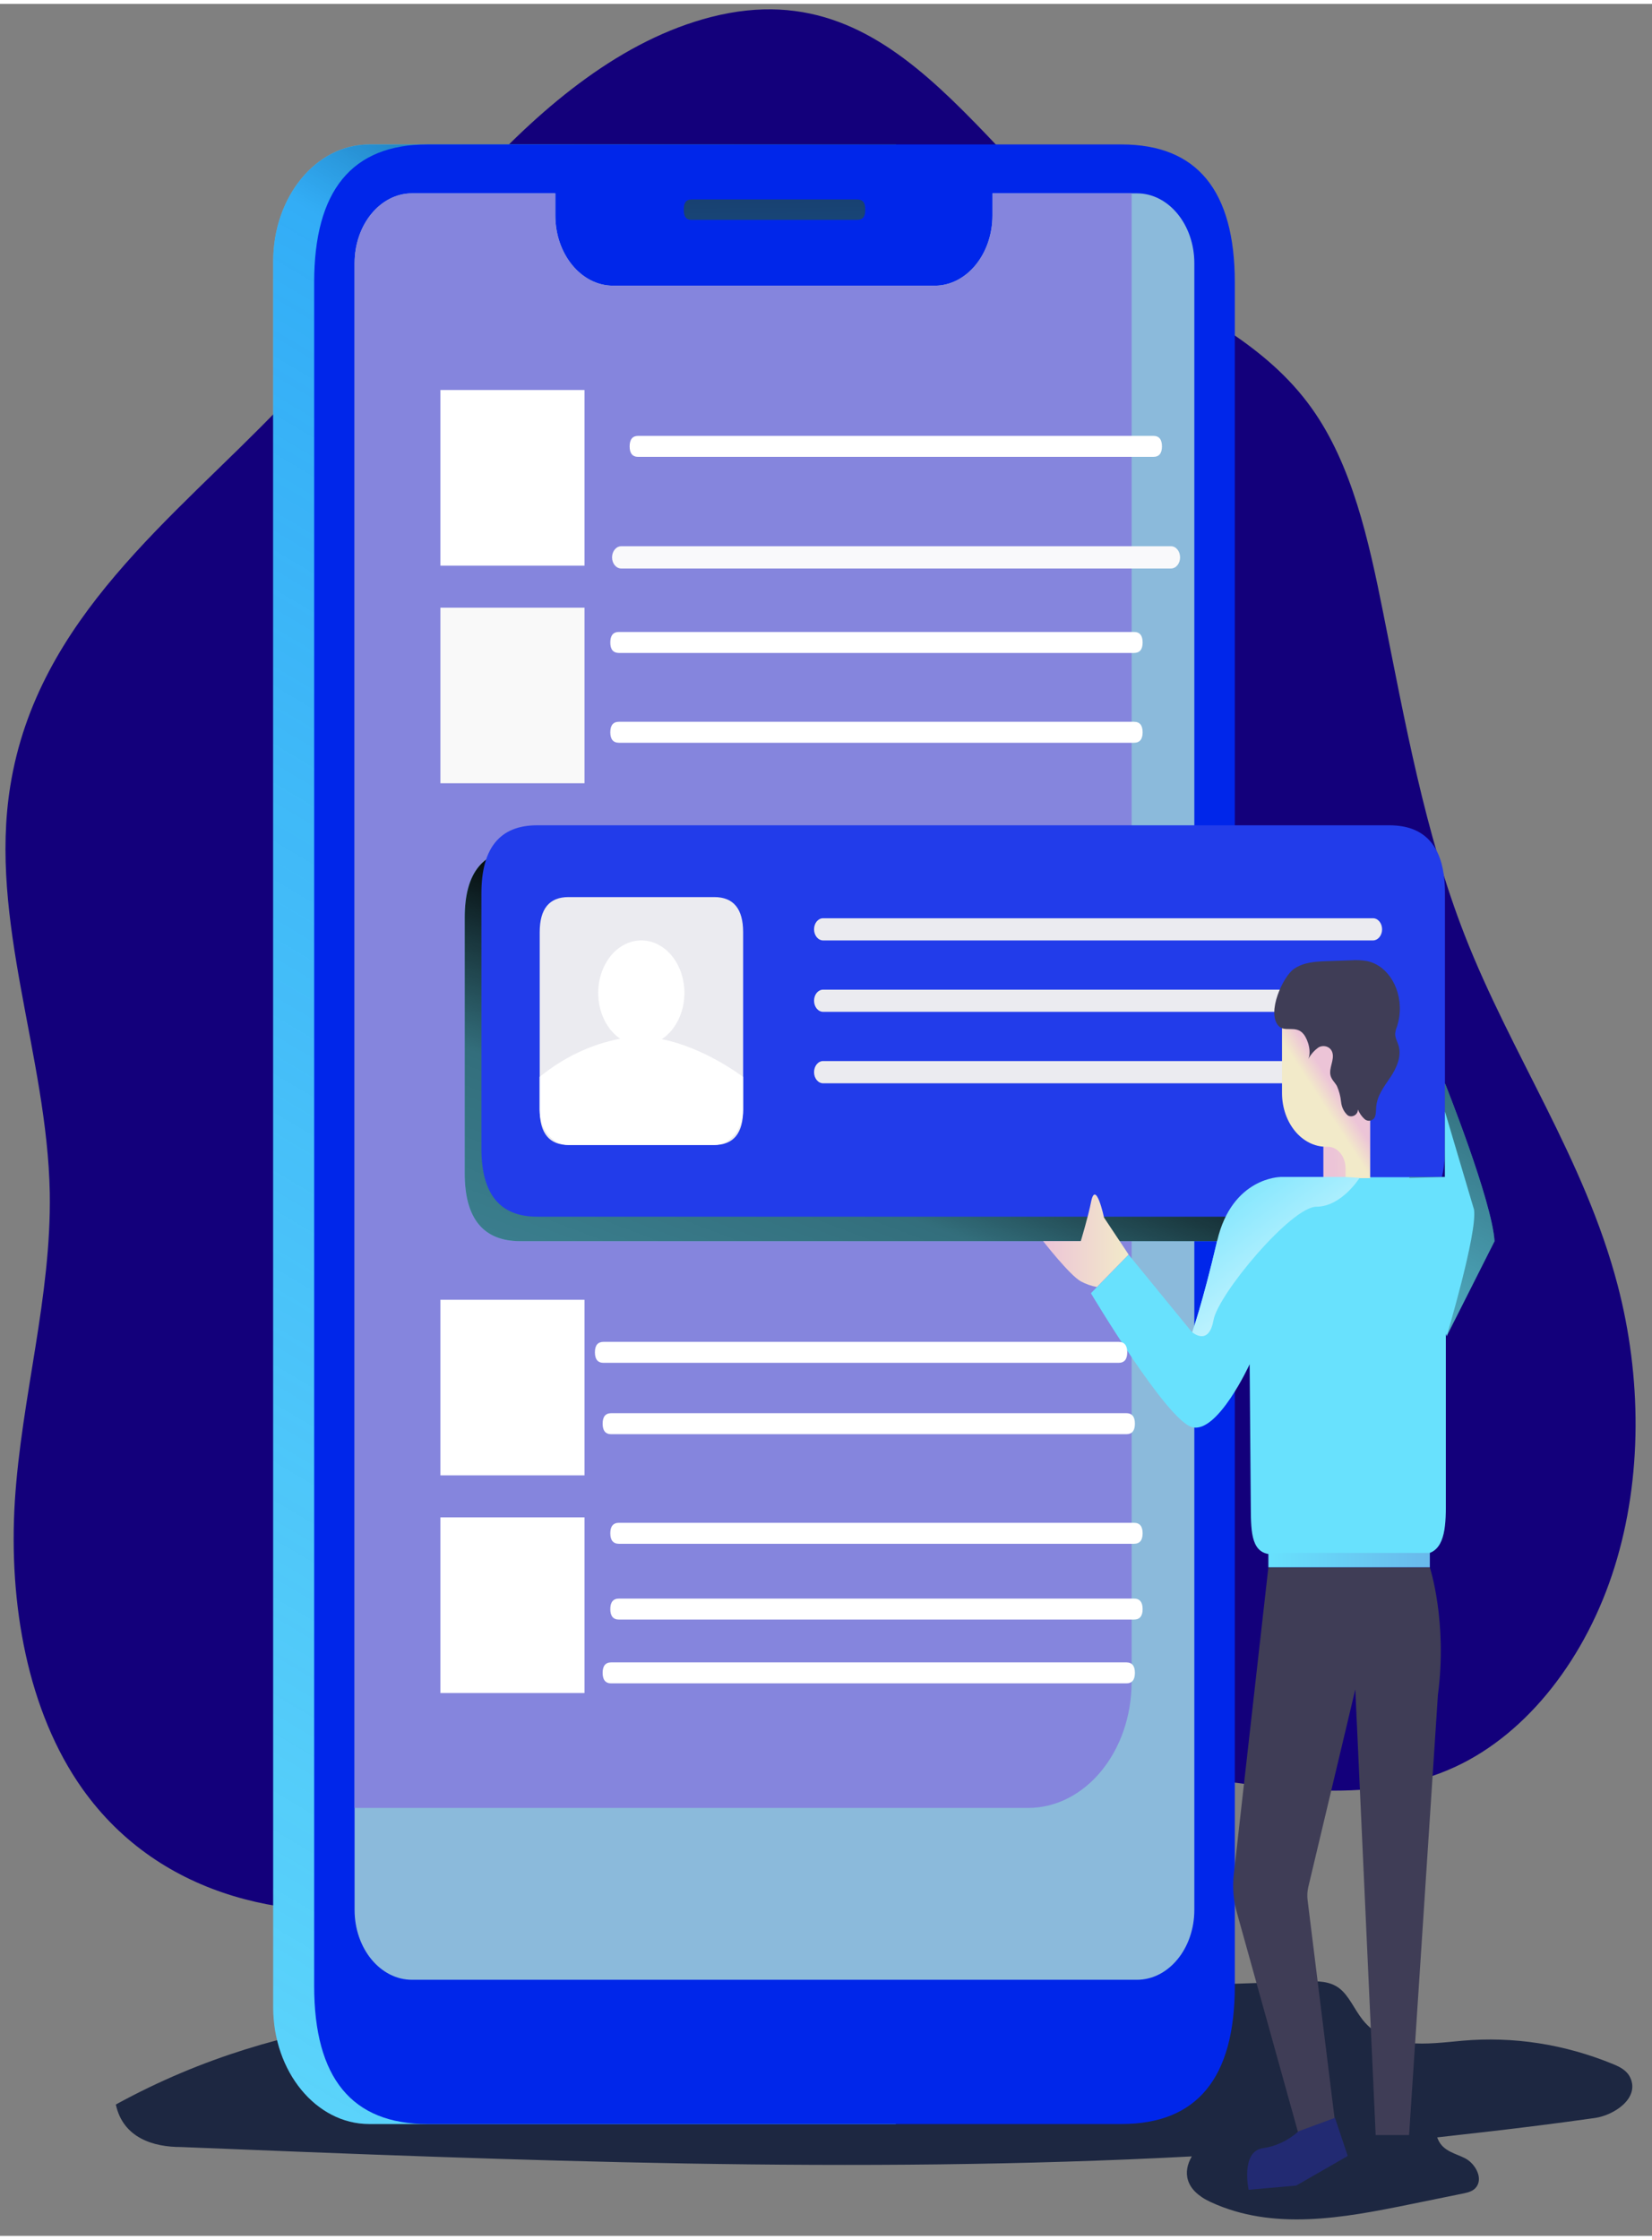 <?xml version="1.0" encoding="UTF-8" standalone="no"?>
<!DOCTYPE svg PUBLIC "-//W3C//DTD SVG 1.1//EN" "http://www.w3.org/Graphics/SVG/1.1/DTD/svg11.dtd">
<svg version="1.1" xmlns="http://www.w3.org/2000/svg" xmlns:xlink="http://www.w3.org/1999/xlink" preserveAspectRatio="xMidYMid meet" viewBox="31.382 -1.002 301.618 407.292" width="169.95" height="230.29"><rect x="31.382" y="-1.002" width="301.618" height="407.292" fill="#808080" stroke="none"/><defs><path d="M293.78 388.32C293.88 388.58 293.99 388.83 294.12 389.07C295.14 390.91 297.19 391.27 298.87 392.13C300.55 392.98 302.14 395.47 301.03 397.23C300.47 398.11 299.5 398.35 298.61 398.54C297.62 398.74 289.68 400.36 288.69 400.56C276.61 403.02 263.85 405.41 252.4 400.11C247.66 397.91 247.33 394.59 248.98 391.79C187.59 395.04 125.91 392.56 64.43 390.08C59.44 390.08 53.86 388.46 52.53 382.32C84.21 364.98 114.93 364.87 149.23 363.76C161.29 363.37 257.78 360.25 269.84 359.86C271.91 359.79 274.12 359.77 275.88 361.09C277.65 362.42 278.66 364.95 280.14 366.82C284.57 372.45 291.99 371.26 298.38 370.68C307.69 369.86 317.05 371.31 325.9 374.95C327.12 375.45 328.43 376.09 329.05 377.46C330.74 381.21 326.06 384.28 322.57 384.78C308.19 386.81 296.66 387.96 293.78 388.32Z" id="a9Krn6ssI"></path><path d="M118.48 30.69C106.12 44.1 95.19 59.38 82.62 72.5C63.15 92.84 38.18 111.05 33.26 141.72C29.3 166.32 39.99 190.9 40.47 215.96C40.78 234.92 35.29 253.32 34.09 272.23C32.93 290.86 36.4 310.6 46.44 324.73C60.77 344.89 85.27 349.61 106.95 345.81C128.64 342.01 149.03 331.22 170.41 325.5C196.17 318.6 222.92 319.16 249.17 322.57C265.22 324.65 281.99 327.68 297.08 320.7C310.48 314.49 321.07 300.56 326.17 284.22C331.28 267.88 331.09 249.46 326.73 232.82C320.7 209.78 307.32 190.75 298.79 168.91C291.54 150.34 287.91 130.04 283.91 110.06C281.27 96.82 278.23 83.12 270.9 72.83C262.5 61.02 249.83 55.51 238.56 48.01C211.36 29.9 196.84 -7.67 161.27 1.38C145.07 5.51 130.84 17.27 118.48 30.69Z" id="cob0A5Wv1"></path><path d="M194.93 24.65L194.93 385.88C137.24 385.88 105.19 385.88 98.78 385.88C89.1 385.88 81.26 376.33 81.26 364.55C81.26 364.55 81.26 364.55 81.26 364.55C81.26 332.69 81.26 77.84 81.26 45.98C81.26 34.2 89.1 24.65 98.78 24.65C111.6 24.65 143.65 24.65 194.93 24.65Z" id="b1wH9JlEEF"></path><path d="M194.93 24.65L194.93 385.88C137.24 385.88 105.19 385.88 98.78 385.88C89.1 385.88 81.26 376.33 81.26 364.55C81.26 364.55 81.26 364.55 81.26 364.55C81.26 332.69 81.26 77.84 81.26 45.98C81.26 34.2 89.1 24.65 98.78 24.65C111.6 24.65 143.65 24.65 194.93 24.65Z" id="cuGc2jzWR"></path><linearGradient id="gradientj3zMEp0oG" gradientUnits="userSpaceOnUse" x1="0.03" y1="445.02" x2="237.76" y2="44.6"><stop style="stop-color: #0373ec;stop-opacity: 0" offset="0%"></stop><stop style="stop-color: #007cf0;stop-opacity: 0.51" offset="85%"></stop><stop style="stop-color: #000000;stop-opacity: 1" offset="99%"></stop></linearGradient><path d="M236.14 24.65C249.93 24.65 256.83 33.05 256.83 49.84C256.83 236.35 256.83 339.97 256.83 360.69C256.83 377.49 249.93 385.88 236.14 385.88C160.11 385.88 117.87 385.88 109.42 385.88C95.64 385.88 88.74 377.49 88.74 360.69C88.74 174.18 88.74 70.56 88.74 49.84C88.74 33.05 95.64 24.65 109.42 24.65C185.46 24.65 227.7 24.65 236.14 24.65Z" id="bsDMRwz2C"></path><path d="M249.44 346.8C249.44 353.85 244.75 359.56 238.96 359.56C238.96 359.56 238.96 359.56 238.96 359.56C225.73 359.56 119.83 359.56 106.6 359.56C100.81 359.56 96.12 353.85 96.12 346.8C96.12 316.76 96.12 76.38 96.12 46.33C96.12 39.29 100.81 33.57 106.6 33.57C108.35 33.57 117.07 33.57 132.77 33.57C132.77 35.98 132.77 37.32 132.77 37.59C132.77 44.67 137.49 50.42 143.31 50.42C149.18 50.42 196.17 50.42 202.04 50.42C207.86 50.42 212.58 44.67 212.58 37.59C212.58 37.32 212.58 35.98 212.58 33.57C228.41 33.57 237.2 33.57 238.96 33.57C244.75 33.57 249.44 39.28 249.44 46.33C249.44 46.33 249.44 46.33 249.44 46.33C249.44 106.43 249.44 316.76 249.44 346.8Z" id="a5FrVbw1F5"></path><path d="M187.94 34.69C188.88 34.69 189.35 35.26 189.35 36.4C189.35 36.58 189.35 36.68 189.35 36.7C189.35 37.84 188.88 38.41 187.94 38.41C169.76 38.41 159.65 38.41 157.63 38.41C156.69 38.41 156.23 37.84 156.23 36.7C156.23 36.52 156.23 36.42 156.23 36.4C156.23 35.26 156.69 34.69 157.63 34.69C175.82 34.69 185.92 34.69 187.94 34.69Z" id="agOmh0sPI"></path><linearGradient id="gradientc1UikFm" gradientUnits="userSpaceOnUse" x1="172.67" y1="26.92" x2="173.46" y2="89.82"><stop style="stop-color: #183866;stop-opacity: 1" offset="0%"></stop><stop style="stop-color: #1a7fc1;stop-opacity: 1" offset="100%"></stop></linearGradient><path d="M237.99 33.57C237.99 196.54 237.99 287.08 237.99 305.19C237.99 317.9 229.53 328.2 219.09 328.2C210.89 328.2 169.9 328.2 96.12 328.2C96.12 159.08 96.12 65.12 96.12 46.33C96.12 39.29 100.81 33.58 106.59 33.57C106.59 33.57 106.6 33.57 106.6 33.57C108.35 33.57 117.07 33.57 132.77 33.57C132.77 35.98 132.77 37.32 132.77 37.59C132.77 44.67 137.49 50.42 143.31 50.42C149.18 50.42 196.17 50.42 202.04 50.42C207.86 50.42 212.58 44.67 212.58 37.59C212.58 37.32 212.58 35.98 212.58 33.57L237.99 33.57Z" id="baCldyCfO"></path><path d="M281.99 153.36C288.77 153.36 292.15 157.48 292.15 165.73C292.15 193.73 292.15 209.29 292.15 212.4C292.15 220.65 288.77 224.78 281.99 224.78C188.63 224.78 136.77 224.78 126.39 224.78C119.62 224.78 116.23 220.65 116.23 212.4C116.23 184.4 116.23 168.84 116.23 165.73C116.23 157.48 119.62 153.36 126.39 153.36C219.75 153.36 271.62 153.36 281.99 153.36Z" id="af06V23pc"></path><path d="M281.99 153.36C288.77 153.36 292.15 157.48 292.15 165.73C292.15 193.73 292.15 209.29 292.15 212.4C292.15 220.65 288.77 224.78 281.99 224.78C188.63 224.78 136.77 224.78 126.39 224.78C119.62 224.78 116.23 220.65 116.23 212.4C116.23 184.4 116.23 168.84 116.23 165.73C116.23 157.48 119.62 153.36 126.39 153.36C219.75 153.36 271.62 153.36 281.99 153.36Z" id="dauDT8jjC"></path><linearGradient id="gradienta9lhlDLce" gradientUnits="userSpaceOnUse" x1="111.77" y1="431.35" x2="207.12" y2="181.4"><stop style="stop-color: #000000;stop-opacity: 0" offset="0%"></stop><stop style="stop-color: #000000;stop-opacity: 0.51" offset="85%"></stop><stop style="stop-color: #000000;stop-opacity: 1" offset="99%"></stop></linearGradient><path d="M285.04 148.89C291.82 148.89 295.2 153.02 295.2 161.27C295.2 189.27 295.2 204.83 295.2 207.94C295.2 216.19 291.82 220.31 285.04 220.31C191.68 220.31 139.82 220.31 129.44 220.31C122.67 220.31 119.28 216.19 119.28 207.94C119.28 179.93 119.28 164.38 119.28 161.27C119.28 153.02 122.67 148.89 129.44 148.89C222.8 148.89 274.67 148.89 285.04 148.89Z" id="b8MQkN60OC"></path><path d="M138.1 69.46C138.1 69.46 138.1 69.46 138.1 69.46C138.1 88.69 138.1 99.37 138.1 101.51C138.1 101.51 138.1 101.51 138.1 101.51C122.31 101.51 113.54 101.51 111.79 101.51C111.79 101.51 111.79 101.51 111.79 101.51C111.79 82.28 111.79 71.6 111.79 69.46C111.79 69.46 111.79 69.46 111.79 69.46C127.57 69.46 136.34 69.46 138.1 69.46Z" id="d1649QSEY5"></path><path d="M161.79 161.99C165.3 161.99 167.06 164.13 167.06 168.4C167.06 187.85 167.06 198.66 167.06 200.82C167.06 205.09 165.3 207.23 161.79 207.23C145.83 207.23 136.95 207.23 135.18 207.23C131.67 207.23 129.92 205.09 129.92 200.82C129.92 181.37 129.92 170.56 129.92 168.4C129.92 164.13 131.67 161.99 135.18 161.99C151.15 161.99 160.02 161.99 161.79 161.99Z" id="c4a3mBAfkB"></path><path d="M138.1 109.18C138.1 109.18 138.1 109.18 138.1 109.18C138.1 128.4 138.1 139.09 138.1 141.22C138.1 141.22 138.1 141.22 138.1 141.22C122.31 141.22 113.54 141.22 111.79 141.22C111.79 141.22 111.79 141.22 111.79 141.22C111.79 122 111.79 111.31 111.79 109.18C111.79 109.18 111.79 109.18 111.79 109.18C127.57 109.18 136.34 109.18 138.1 109.18Z" id="b6Do7lgJ2i"></path><path d="M138.1 235.47C138.1 235.47 138.1 235.47 138.1 235.47C138.1 254.69 138.1 265.38 138.1 267.51C138.1 267.51 138.1 267.51 138.1 267.51C122.31 267.51 113.54 267.51 111.79 267.51C111.79 267.51 111.79 267.51 111.79 267.51C111.79 248.28 111.79 237.6 111.79 235.47C111.79 235.47 111.79 235.47 111.79 235.47C127.57 235.47 136.34 235.47 138.1 235.47Z" id="a8HJh2hD96"></path><path d="M138.1 275.18C138.1 275.18 138.1 275.18 138.1 275.18C138.1 294.41 138.1 305.09 138.1 307.23C138.1 307.23 138.1 307.23 138.1 307.23C122.31 307.23 113.54 307.23 111.79 307.23C111.79 307.23 111.79 307.23 111.79 307.23C111.79 288 111.79 277.32 111.79 275.18C111.79 275.18 111.79 275.18 111.79 275.18C127.57 275.18 136.34 275.18 138.1 275.18Z" id="b2p31ibiFL"></path><path d="M167.05 200.81C167.05 204.35 164.7 207.22 161.79 207.22C161.79 207.22 161.79 207.22 161.79 207.22C159.13 207.22 137.83 207.22 135.17 207.22C132.26 207.22 129.91 204.35 129.91 200.81C129.91 200.81 129.91 200.81 129.91 200.81C129.91 200.21 129.91 195.4 129.91 194.8C134.34 191.2 139.36 188.83 144.62 187.84C140.83 185.25 139.48 179.41 141.61 174.79C143.74 170.17 148.54 168.53 152.33 171.13C156.12 173.72 157.46 179.56 155.33 184.18C154.6 185.76 153.52 187.06 152.21 187.92C160.08 189.46 167.05 194.8 167.05 194.8C167.05 196 167.05 200.21 167.05 200.81Z" id="d14dNxpoUj"></path><path d="M181.67 169.9C180.75 169.9 180.01 168.99 180.01 167.87C180.01 167.87 180.01 167.87 180.01 167.87C180.01 166.75 180.75 165.85 181.67 165.85C191.71 165.85 272.02 165.85 282.05 165.85C282.97 165.85 283.72 166.75 283.72 167.87C283.72 167.87 283.72 167.87 283.72 167.87C283.72 168.99 282.97 169.9 282.05 169.9C261.98 169.9 191.71 169.9 181.67 169.9Z" id="a1fmUgKzWg"></path><path d="M241.95 77.83C243 77.83 243.53 78.47 243.53 79.75C243.53 79.75 243.53 79.75 243.53 79.75C243.53 81.02 243 81.66 241.95 81.66C185.53 81.66 154.18 81.66 147.91 81.66C146.86 81.66 146.34 81.02 146.34 79.75C146.34 79.75 146.34 79.75 146.34 79.75C146.34 78.47 146.86 77.83 147.91 77.83C204.34 77.83 235.68 77.83 241.95 77.83Z" id="a1dnRZzfFi"></path><path d="M181.67 182.93C180.75 182.93 180.01 182.02 180.01 180.9C180.01 180.9 180.01 180.9 180.01 180.9C180.01 179.78 180.75 178.88 181.67 178.88C191.71 178.88 272.02 178.88 282.05 178.88C282.97 178.88 283.72 179.78 283.72 180.9C283.72 180.9 283.72 180.9 283.72 180.9C283.72 182.02 282.97 182.93 282.05 182.93C261.98 182.93 191.71 182.93 181.67 182.93ZM181.67 195.97C180.75 195.97 180.01 195.06 180.01 193.94C180.01 193.94 180.01 193.94 180.01 193.94C180.01 192.82 180.75 191.91 181.67 191.91C191.71 191.91 272.02 191.91 282.05 191.91C282.97 191.91 283.72 192.82 283.72 193.94C283.72 193.94 283.72 193.94 283.72 193.94C283.72 195.06 282.97 195.97 282.05 195.97C261.98 195.97 191.71 195.97 181.67 195.97Z" id="bgqEqCLNi"></path><path d="M262.96 284.29C259.17 317.93 257.06 336.62 256.64 340.36C256.38 342.72 256.58 345.12 257.23 347.37C257.98 350.07 261.75 363.58 268.52 387.9L275.12 385.42C272.12 361.23 270.46 347.8 270.13 345.11C270.02 344.28 270.06 343.43 270.25 342.62C270.82 340.22 273.68 328.2 278.83 306.57L282.55 387.9L288.65 387.9C291.81 339.72 293.56 312.95 293.91 307.6C295.69 294.19 292.43 284.29 292.43 284.29C288.5 284.29 278.68 284.29 262.96 284.29Z" id="cfzC1wios"></path><path d="M295.36 273.39C295.36 278.12 294.73 281.93 290.85 281.93C288.14 281.93 266.49 281.93 263.79 281.93C259.9 281.93 259.78 278.14 259.75 273.45C259.73 270.83 259.56 249.86 259.54 247.24C259.54 247.24 253.7 259.95 249.04 258.72C244.38 257.5 230.56 234.28 230.56 234.28C231.02 233.81 233.31 231.46 237.44 227.24C244.4 235.75 248.27 240.48 249.04 241.42C249.04 241.42 250.9 236.26 253.61 224.71C253.61 224.71 265.13 213.11 265.13 213.11C267.48 213.11 286.31 213.11 288.67 213.11C297.16 213.07 295.36 234.88 295.36 234.88C295.36 242.59 295.36 269.54 295.36 273.39Z" id="a37sxpsOwP"></path><path d="M295.2 195.97C295.2 195.97 303.8 217.44 304.25 224.79C304.25 224.79 295.51 242.11 295.51 242.11C295.06 240.17 292.78 230.49 288.67 213.06L295.2 213.06C295.2 203.94 295.2 198.25 295.2 195.97Z" id="a1mInOurfe"></path><path d="M295.2 195.97C295.2 195.97 303.8 217.44 304.25 224.79C304.25 224.79 295.51 242.11 295.51 242.11C295.06 240.17 292.78 230.49 288.67 213.06L295.2 213.06C295.2 203.94 295.2 198.25 295.2 195.97Z" id="a7tEcRxt"></path><linearGradient id="gradientb7nocOxEoc" gradientUnits="userSpaceOnUse" x1="269.7" y1="268.4" x2="312.5" y2="188.5"><stop style="stop-color: #000000;stop-opacity: 0" offset="0%"></stop><stop style="stop-color: #000000;stop-opacity: 0.51" offset="85%"></stop><stop style="stop-color: #000000;stop-opacity: 1" offset="99%"></stop></linearGradient><path d="M295.51 242.11C295.51 242.11 301.12 223.35 300.51 219.04C300.51 219.04 295.2 201.13 295.2 201.13C295.2 201.92 295.2 205.91 295.2 213.07L286.94 213.28C291.51 228.65 294.37 238.26 295.51 242.11Z" id="cahszNt0H"></path><path d="M292.44 281.67C292.44 281.67 292.44 281.67 292.44 281.67C292.44 283.24 292.44 284.12 292.44 284.29C292.44 284.29 292.44 284.29 292.44 284.29C274.75 284.29 264.93 284.29 262.96 284.29C262.96 284.29 262.96 284.29 262.96 284.29C262.96 282.72 262.96 281.85 262.96 281.67C262.96 281.67 262.96 281.67 262.96 281.67C280.65 281.67 290.48 281.67 292.44 281.67Z" id="aW4RwczTR"></path><linearGradient id="gradientar5YQg2wI" gradientUnits="userSpaceOnUse" x1="262.96" y1="282.98" x2="292.44" y2="282.98"><stop style="stop-color: #68e1fd;stop-opacity: 1" offset="0%"></stop><stop style="stop-color: #69b9eb;stop-opacity: 1" offset="100%"></stop></linearGradient><path d="M281.51 186.93C281.51 186.93 281.51 186.93 281.51 186.93C281.51 202.74 281.51 211.52 281.51 213.28C281.51 213.28 281.51 213.28 281.51 213.28C276.41 213.28 273.57 213.28 273 213.28C273 213.28 273 213.28 273 213.28C273 197.47 273 188.69 273 186.93C273 186.93 273 186.93 273 186.93C278.11 186.93 280.94 186.93 281.51 186.93Z" id="a1PF03dGQ"></path><linearGradient id="gradientc1uPyhgwXY" gradientUnits="userSpaceOnUse" x1="274.63" y1="200.16" x2="288.6" y2="199.85"><stop style="stop-color: #ecc4d7;stop-opacity: 1" offset="0%"></stop><stop style="stop-color: #efd4d1;stop-opacity: 1" offset="42%"></stop><stop style="stop-color: #f2eac9;stop-opacity: 1" offset="100%"></stop></linearGradient><path d="M281.53 184.04L281.53 213.28L277.05 213.28C277.05 212.21 277.05 211.62 277.05 211.5C277.05 209.32 275.6 207.55 273.81 207.55C273.81 207.55 273.8 207.55 273.8 207.55C273.78 207.55 273.57 207.55 273.55 207.55C269.09 207.58 265.47 203.2 265.45 197.77C265.45 197.76 265.45 197.74 265.45 197.73C265.45 196.82 265.45 192.25 265.45 184.04L281.53 184.04Z" id="aDAggrNpE"></path><linearGradient id="gradientc1ek1UVu1y" gradientUnits="userSpaceOnUse" x1="275.44" y1="197.4" x2="272.57" y2="199.26"><stop style="stop-color: #ecc4d7;stop-opacity: 1" offset="0%"></stop><stop style="stop-color: #efd4d1;stop-opacity: 1" offset="42%"></stop><stop style="stop-color: #f2eac9;stop-opacity: 1" offset="100%"></stop></linearGradient><path d="M273.62 173.68C274.07 173.67 277.59 173.54 278.03 173.53C279 173.45 279.98 173.5 280.95 173.66C284.88 174.47 287.52 179 286.86 183.78C286.77 184.41 286.63 185.02 286.44 185.61C286.26 186.04 286.15 186.49 286.11 186.96C286.11 187.71 286.51 188.36 286.72 189.06C287.33 191.06 286.34 193.23 285.23 194.88C284.12 196.53 282.8 198.2 282.64 200.32C282.59 201 282.64 201.81 282.27 202.35C281.79 202.9 281.06 202.96 280.52 202.5C280.01 202.04 279.59 201.44 279.3 200.74C279.34 201.74 278.19 202.3 277.47 201.83C276.78 201.25 276.33 200.34 276.23 199.33C276.13 198.33 275.87 197.37 275.48 196.48C275.11 195.81 274.51 195.33 274.31 194.56C273.96 193.2 275.06 191.69 274.64 190.35C274.3 189.25 273.06 188.93 272.17 189.39C271.32 189.96 270.61 190.79 270.11 191.81C270.93 190.46 270.26 188.14 269.42 187.04C268.03 185.25 265.95 186.77 264.8 185.48C262.6 183 265.66 176.46 267.61 175.11C269.4 173.86 271.56 173.76 273.62 173.68Z" id="aluadctkZ"></path><path d="M279.61 213.23C279.61 213.23 276.31 218.49 271.73 218.49C267.16 218.49 253.8 234.4 252.93 239.22C252.06 244.04 249.05 241.39 249.05 241.39C249.05 241.39 250.91 236.23 253.62 224.68C256.33 213.13 265.14 213.07 265.14 213.07C265.94 213.07 269.92 213.07 277.1 213.07C278.44 213.15 279.27 213.21 279.61 213.23Z" id="aY9JYCgNF"></path><linearGradient id="gradienta11YRfoOtk" gradientUnits="userSpaceOnUse" x1="250.16" y1="208.57" x2="279.63" y2="247.55"><stop style="stop-color: #68e1fd;stop-opacity: 1" offset="2%"></stop><stop style="stop-color: #ffffff;stop-opacity: 1" offset="100%"></stop></linearGradient><path d="M275.12 384.75L277.45 391.71L268.05 397.11C262.83 397.57 259.93 397.83 259.35 397.88C259.35 397.88 257.86 390.92 261.93 390.29C264.3 389.97 266.56 388.9 268.49 387.2C269.38 386.87 271.58 386.06 275.12 384.75ZM282.57 387.9L282.57 387.9" id="c4pkLxDzF"></path><path d="M237.44 227.22C234.74 223.17 233.25 220.92 232.95 220.47C232.95 220.47 231.42 213.26 230.56 217.73C230.08 220.23 228.71 224.77 228.71 224.77C228.02 224.77 222.52 224.77 221.83 224.77C221.83 224.77 226.66 230.97 228.71 232.11C229.65 232.61 230.63 232.96 231.65 233.14C232.42 232.35 234.35 230.38 237.44 227.22Z" id="d6vdTnZfIb"></path><linearGradient id="gradiente2CUfcE9HJ" gradientUnits="userSpaceOnUse" x1="221.83" y1="224.72" x2="237.44" y2="224.72"><stop style="stop-color: #ecc4d7;stop-opacity: 1" offset="0%"></stop><stop style="stop-color: #efd4d1;stop-opacity: 1" offset="42%"></stop><stop style="stop-color: #f2eac9;stop-opacity: 1" offset="100%"></stop></linearGradient><path d="M144.8 102.03C143.88 102.03 143.13 101.12 143.13 100C143.13 100 143.13 100 143.13 100C143.13 98.88 143.88 97.97 144.8 97.97C154.84 97.97 235.14 97.97 245.18 97.97C246.1 97.97 246.84 98.88 246.84 100C246.84 100 246.84 100 246.84 100C246.84 101.12 246.1 102.03 245.18 102.03C225.1 102.03 154.84 102.03 144.8 102.03Z" id="b3fh66CMQh"></path><path d="M238.42 113.61C239.47 113.61 240 114.25 240 115.53C240 115.53 240 115.53 240 115.53C240 116.81 239.47 117.44 238.42 117.44C182 117.44 150.66 117.44 144.39 117.44C143.34 117.44 142.81 116.81 142.81 115.53C142.81 115.53 142.81 115.53 142.81 115.53C142.81 114.25 143.34 113.61 144.39 113.61C200.81 113.61 232.16 113.61 238.42 113.61Z" id="a3C1NC5nt"></path><path d="M238.42 130C239.47 130 240 130.64 240 131.92C240 131.92 240 131.92 240 131.92C240 133.19 239.47 133.83 238.42 133.83C182 133.83 150.66 133.83 144.39 133.83C143.34 133.83 142.81 133.19 142.81 131.92C142.81 131.92 142.81 131.92 142.81 131.92C142.81 130.64 143.34 130 144.39 130C200.81 130 232.16 130 238.42 130Z" id="eOBS4i8Jq"></path><path d="M237.02 256.17C238.07 256.17 238.59 256.81 238.59 258.08C238.59 258.08 238.59 258.08 238.59 258.08C238.59 259.36 238.07 260 237.02 260C180.6 260 149.25 260 142.98 260C141.93 260 141.41 259.36 141.41 258.08C141.41 258.08 141.41 258.08 141.41 258.08C141.41 256.81 141.93 256.17 142.98 256.17C199.4 256.17 230.75 256.17 237.02 256.17Z" id="b65ohFMuK"></path><path d="M235.61 243.15C236.66 243.15 237.19 243.78 237.19 245.06C237.19 245.06 237.19 245.06 237.19 245.06C237.19 246.34 236.66 246.98 235.61 246.98C179.19 246.98 147.84 246.98 141.58 246.98C140.53 246.98 140 246.34 140 245.06C140 245.06 140 245.06 140 245.06C140 243.78 140.53 243.15 141.58 243.15C198 243.15 229.34 243.15 235.61 243.15Z" id="bcYZCY92L"></path><path d="M238.42 290C239.47 290 240 290.64 240 291.92C240 291.92 240 291.92 240 291.92C240 293.19 239.47 293.83 238.42 293.83C182 293.83 150.66 293.83 144.39 293.83C143.34 293.83 142.81 293.19 142.81 291.92C142.81 291.92 142.81 291.92 142.81 291.92C142.81 290.64 143.34 290 144.39 290C200.81 290 232.16 290 238.42 290Z" id="b1oP1CCTTm"></path><path d="M237.02 301.64C238.07 301.64 238.59 302.28 238.59 303.55C238.59 303.55 238.59 303.55 238.59 303.55C238.59 304.83 238.07 305.47 237.02 305.47C180.6 305.47 149.25 305.47 142.98 305.47C141.93 305.47 141.41 304.83 141.41 303.55C141.41 303.55 141.41 303.55 141.41 303.55C141.41 302.28 141.93 301.64 142.98 301.64C199.4 301.64 230.75 301.64 237.02 301.64Z" id="ahkXpbtWK"></path><path d="M238.42 276.17C239.47 276.17 240 276.81 240 278.08C240 278.08 240 278.08 240 278.08C240 279.36 239.47 280 238.42 280C182 280 150.66 280 144.39 280C143.34 280 142.81 279.36 142.81 278.08C142.81 278.08 142.81 278.08 142.81 278.08C142.81 276.81 143.34 276.17 144.39 276.17C200.81 276.17 232.16 276.17 238.42 276.17Z" id="dwKcFDtzO"></path></defs><g><g><use xlink:href="#a9Krn6ssI" opacity="1" fill="#1d2741" fill-opacity="1"></use><g><use xlink:href="#a9Krn6ssI" opacity="1" fill-opacity="0" stroke="#000000" stroke-width="1" stroke-opacity="0"></use></g></g><g><use xlink:href="#cob0A5Wv1" opacity="1" fill="#13007b" fill-opacity="1"></use><g><use xlink:href="#cob0A5Wv1" opacity="1" fill-opacity="0" stroke="#000000" stroke-width="1" stroke-opacity="0"></use></g></g><g><use xlink:href="#b1wH9JlEEF" opacity="1" fill="#68e1fd" fill-opacity="1"></use><g><use xlink:href="#b1wH9JlEEF" opacity="1" fill-opacity="0" stroke="#000000" stroke-width="1" stroke-opacity="0"></use></g></g><g><use xlink:href="#cuGc2jzWR" opacity="1" fill="url(#gradientj3zMEp0oG)"></use><g><use xlink:href="#cuGc2jzWR" opacity="1" fill-opacity="0" stroke="#000000" stroke-width="1" stroke-opacity="0"></use></g></g><g><use xlink:href="#bsDMRwz2C" opacity="1" fill="#0026ea" fill-opacity="1"></use><g><use xlink:href="#bsDMRwz2C" opacity="1" fill-opacity="0" stroke="#000000" stroke-width="1" stroke-opacity="0"></use></g></g><g><use xlink:href="#a5FrVbw1F5" opacity="1" fill="#8bbadb" fill-opacity="1"></use><g><use xlink:href="#a5FrVbw1F5" opacity="1" fill-opacity="0" stroke="#000000" stroke-width="1" stroke-opacity="0"></use></g></g><g><use xlink:href="#agOmh0sPI" opacity="1" fill="url(#gradientc1UikFm)"></use><g><use xlink:href="#agOmh0sPI" opacity="1" fill-opacity="0" stroke="#000000" stroke-width="1" stroke-opacity="0"></use></g></g><g><use xlink:href="#baCldyCfO" opacity="1" fill="#8585dd" fill-opacity="1"></use><g><use xlink:href="#baCldyCfO" opacity="1" fill-opacity="0" stroke="#000000" stroke-width="1" stroke-opacity="0"></use></g></g><g><use xlink:href="#af06V23pc" opacity="1" fill="#68e1fd" fill-opacity="1"></use><g><use xlink:href="#af06V23pc" opacity="1" fill-opacity="0" stroke="#000000" stroke-width="1" stroke-opacity="0"></use></g></g><g><use xlink:href="#dauDT8jjC" opacity="1" fill="url(#gradienta9lhlDLce)"></use><g><use xlink:href="#dauDT8jjC" opacity="1" fill-opacity="0" stroke="#000000" stroke-width="1" stroke-opacity="0"></use></g></g><g><use xlink:href="#b8MQkN60OC" opacity="1" fill="#223cea" fill-opacity="1"></use><g><use xlink:href="#b8MQkN60OC" opacity="1" fill-opacity="0" stroke="#000000" stroke-width="1" stroke-opacity="0"></use></g></g><g><use xlink:href="#d1649QSEY5" opacity="1" fill="#ffffff" fill-opacity="1"></use><g><use xlink:href="#d1649QSEY5" opacity="1" fill-opacity="0" stroke="#000000" stroke-width="1" stroke-opacity="0"></use></g></g><g><use xlink:href="#c4a3mBAfkB" opacity="1" fill="#ebebf0" fill-opacity="1"></use><g><use xlink:href="#c4a3mBAfkB" opacity="1" fill-opacity="0" stroke="#000000" stroke-width="1" stroke-opacity="0"></use></g></g><g><use xlink:href="#b6Do7lgJ2i" opacity="1" fill="#f9f9f9" fill-opacity="1"></use><g><use xlink:href="#b6Do7lgJ2i" opacity="1" fill-opacity="0" stroke="#000000" stroke-width="1" stroke-opacity="0"></use></g></g><g><use xlink:href="#a8HJh2hD96" opacity="1" fill="#ffffff" fill-opacity="1"></use><g><use xlink:href="#a8HJh2hD96" opacity="1" fill-opacity="0" stroke="#000000" stroke-width="1" stroke-opacity="0"></use></g></g><g><use xlink:href="#b2p31ibiFL" opacity="1" fill="#ffffff" fill-opacity="1"></use><g><use xlink:href="#b2p31ibiFL" opacity="1" fill-opacity="0" stroke="#000000" stroke-width="1" stroke-opacity="0"></use></g></g><g><use xlink:href="#d14dNxpoUj" opacity="1" fill="#ffffff" fill-opacity="1"></use><g><use xlink:href="#d14dNxpoUj" opacity="1" fill-opacity="0" stroke="#000000" stroke-width="1" stroke-opacity="0"></use></g></g><g><use xlink:href="#a1fmUgKzWg" opacity="1" fill="#ebebf0" fill-opacity="1"></use><g><use xlink:href="#a1fmUgKzWg" opacity="1" fill-opacity="0" stroke="#000000" stroke-width="1" stroke-opacity="0"></use></g></g><g><use xlink:href="#a1dnRZzfFi" opacity="1" fill="#ffffff" fill-opacity="1"></use><g><use xlink:href="#a1dnRZzfFi" opacity="1" fill-opacity="0" stroke="#000000" stroke-width="1" stroke-opacity="0"></use></g></g><g><use xlink:href="#bgqEqCLNi" opacity="1" fill="#ebebf0" fill-opacity="1"></use><g><use xlink:href="#bgqEqCLNi" opacity="1" fill-opacity="0" stroke="#000000" stroke-width="1" stroke-opacity="0"></use></g></g><g><use xlink:href="#cfzC1wios" opacity="1" fill="#3f3d56" fill-opacity="1"></use><g><use xlink:href="#cfzC1wios" opacity="1" fill-opacity="0" stroke="#000000" stroke-width="1" stroke-opacity="0"></use></g></g><g><use xlink:href="#a37sxpsOwP" opacity="1" fill="#68e1fd" fill-opacity="1"></use><g><use xlink:href="#a37sxpsOwP" opacity="1" fill-opacity="0" stroke="#000000" stroke-width="1" stroke-opacity="0"></use></g></g><g><use xlink:href="#a1mInOurfe" opacity="1" fill="#68e1fd" fill-opacity="1"></use><g><use xlink:href="#a1mInOurfe" opacity="1" fill-opacity="0" stroke="#000000" stroke-width="1" stroke-opacity="0"></use></g></g><g><use xlink:href="#a7tEcRxt" opacity="1" fill="url(#gradientb7nocOxEoc)"></use><g><use xlink:href="#a7tEcRxt" opacity="1" fill-opacity="0" stroke="#000000" stroke-width="1" stroke-opacity="0"></use></g></g><g><use xlink:href="#cahszNt0H" opacity="1" fill="#68e1fd" fill-opacity="1"></use><g><use xlink:href="#cahszNt0H" opacity="1" fill-opacity="0" stroke="#000000" stroke-width="1" stroke-opacity="0"></use></g></g><g><use xlink:href="#aW4RwczTR" opacity="1" fill="url(#gradientar5YQg2wI)"></use><g><use xlink:href="#aW4RwczTR" opacity="1" fill-opacity="0" stroke="#000000" stroke-width="1" stroke-opacity="0"></use></g></g><g><use xlink:href="#a1PF03dGQ" opacity="1" fill="url(#gradientc1uPyhgwXY)"></use><g><use xlink:href="#a1PF03dGQ" opacity="1" fill-opacity="0" stroke="#000000" stroke-width="1" stroke-opacity="0"></use></g></g><g><use xlink:href="#aDAggrNpE" opacity="1" fill="url(#gradientc1ek1UVu1y)"></use><g><use xlink:href="#aDAggrNpE" opacity="1" fill-opacity="0" stroke="#000000" stroke-width="1" stroke-opacity="0"></use></g></g><g><use xlink:href="#aluadctkZ" opacity="1" fill="#3f3d56" fill-opacity="1"></use><g><use xlink:href="#aluadctkZ" opacity="1" fill-opacity="0" stroke="#000000" stroke-width="1" stroke-opacity="0"></use></g></g><g><use xlink:href="#aY9JYCgNF" opacity="1" fill="url(#gradienta11YRfoOtk)"></use><g><use xlink:href="#aY9JYCgNF" opacity="1" fill-opacity="0" stroke="#000000" stroke-width="1" stroke-opacity="0"></use></g></g><g><use xlink:href="#c4pkLxDzF" opacity="1" fill="#222a72" fill-opacity="1"></use><g><use xlink:href="#c4pkLxDzF" opacity="1" fill-opacity="0" stroke="#000000" stroke-width="1" stroke-opacity="0"></use></g></g><g><use xlink:href="#d6vdTnZfIb" opacity="1" fill="url(#gradiente2CUfcE9HJ)"></use><g><use xlink:href="#d6vdTnZfIb" opacity="1" fill-opacity="0" stroke="#000000" stroke-width="1" stroke-opacity="0"></use></g></g><g><use xlink:href="#b3fh66CMQh" opacity="1" fill="#f9f9fb" fill-opacity="1"></use><g><use xlink:href="#b3fh66CMQh" opacity="1" fill-opacity="0" stroke="#000000" stroke-width="1" stroke-opacity="0"></use></g></g><g><use xlink:href="#a3C1NC5nt" opacity="1" fill="#ffffff" fill-opacity="1"></use><g><use xlink:href="#a3C1NC5nt" opacity="1" fill-opacity="0" stroke="#000000" stroke-width="1" stroke-opacity="0"></use></g></g><g><use xlink:href="#eOBS4i8Jq" opacity="1" fill="#ffffff" fill-opacity="1"></use><g><use xlink:href="#eOBS4i8Jq" opacity="1" fill-opacity="0" stroke="#000000" stroke-width="1" stroke-opacity="0"></use></g></g><g><use xlink:href="#b65ohFMuK" opacity="1" fill="#ffffff" fill-opacity="1"></use><g><use xlink:href="#b65ohFMuK" opacity="1" fill-opacity="0" stroke="#000000" stroke-width="1" stroke-opacity="0"></use></g></g><g><use xlink:href="#bcYZCY92L" opacity="1" fill="#ffffff" fill-opacity="1"></use><g><use xlink:href="#bcYZCY92L" opacity="1" fill-opacity="0" stroke="#000000" stroke-width="1" stroke-opacity="0"></use></g></g><g><use xlink:href="#b1oP1CCTTm" opacity="1" fill="#ffffff" fill-opacity="1"></use><g><use xlink:href="#b1oP1CCTTm" opacity="1" fill-opacity="0" stroke="#000000" stroke-width="1" stroke-opacity="0"></use></g></g><g><use xlink:href="#ahkXpbtWK" opacity="1" fill="#ffffff" fill-opacity="1"></use><g><use xlink:href="#ahkXpbtWK" opacity="1" fill-opacity="0" stroke="#000000" stroke-width="1" stroke-opacity="0"></use></g></g><g><use xlink:href="#dwKcFDtzO" opacity="1" fill="#ffffff" fill-opacity="1"></use><g><use xlink:href="#dwKcFDtzO" opacity="1" fill-opacity="0" stroke="#000000" stroke-width="1" stroke-opacity="0"></use></g></g></g></svg>